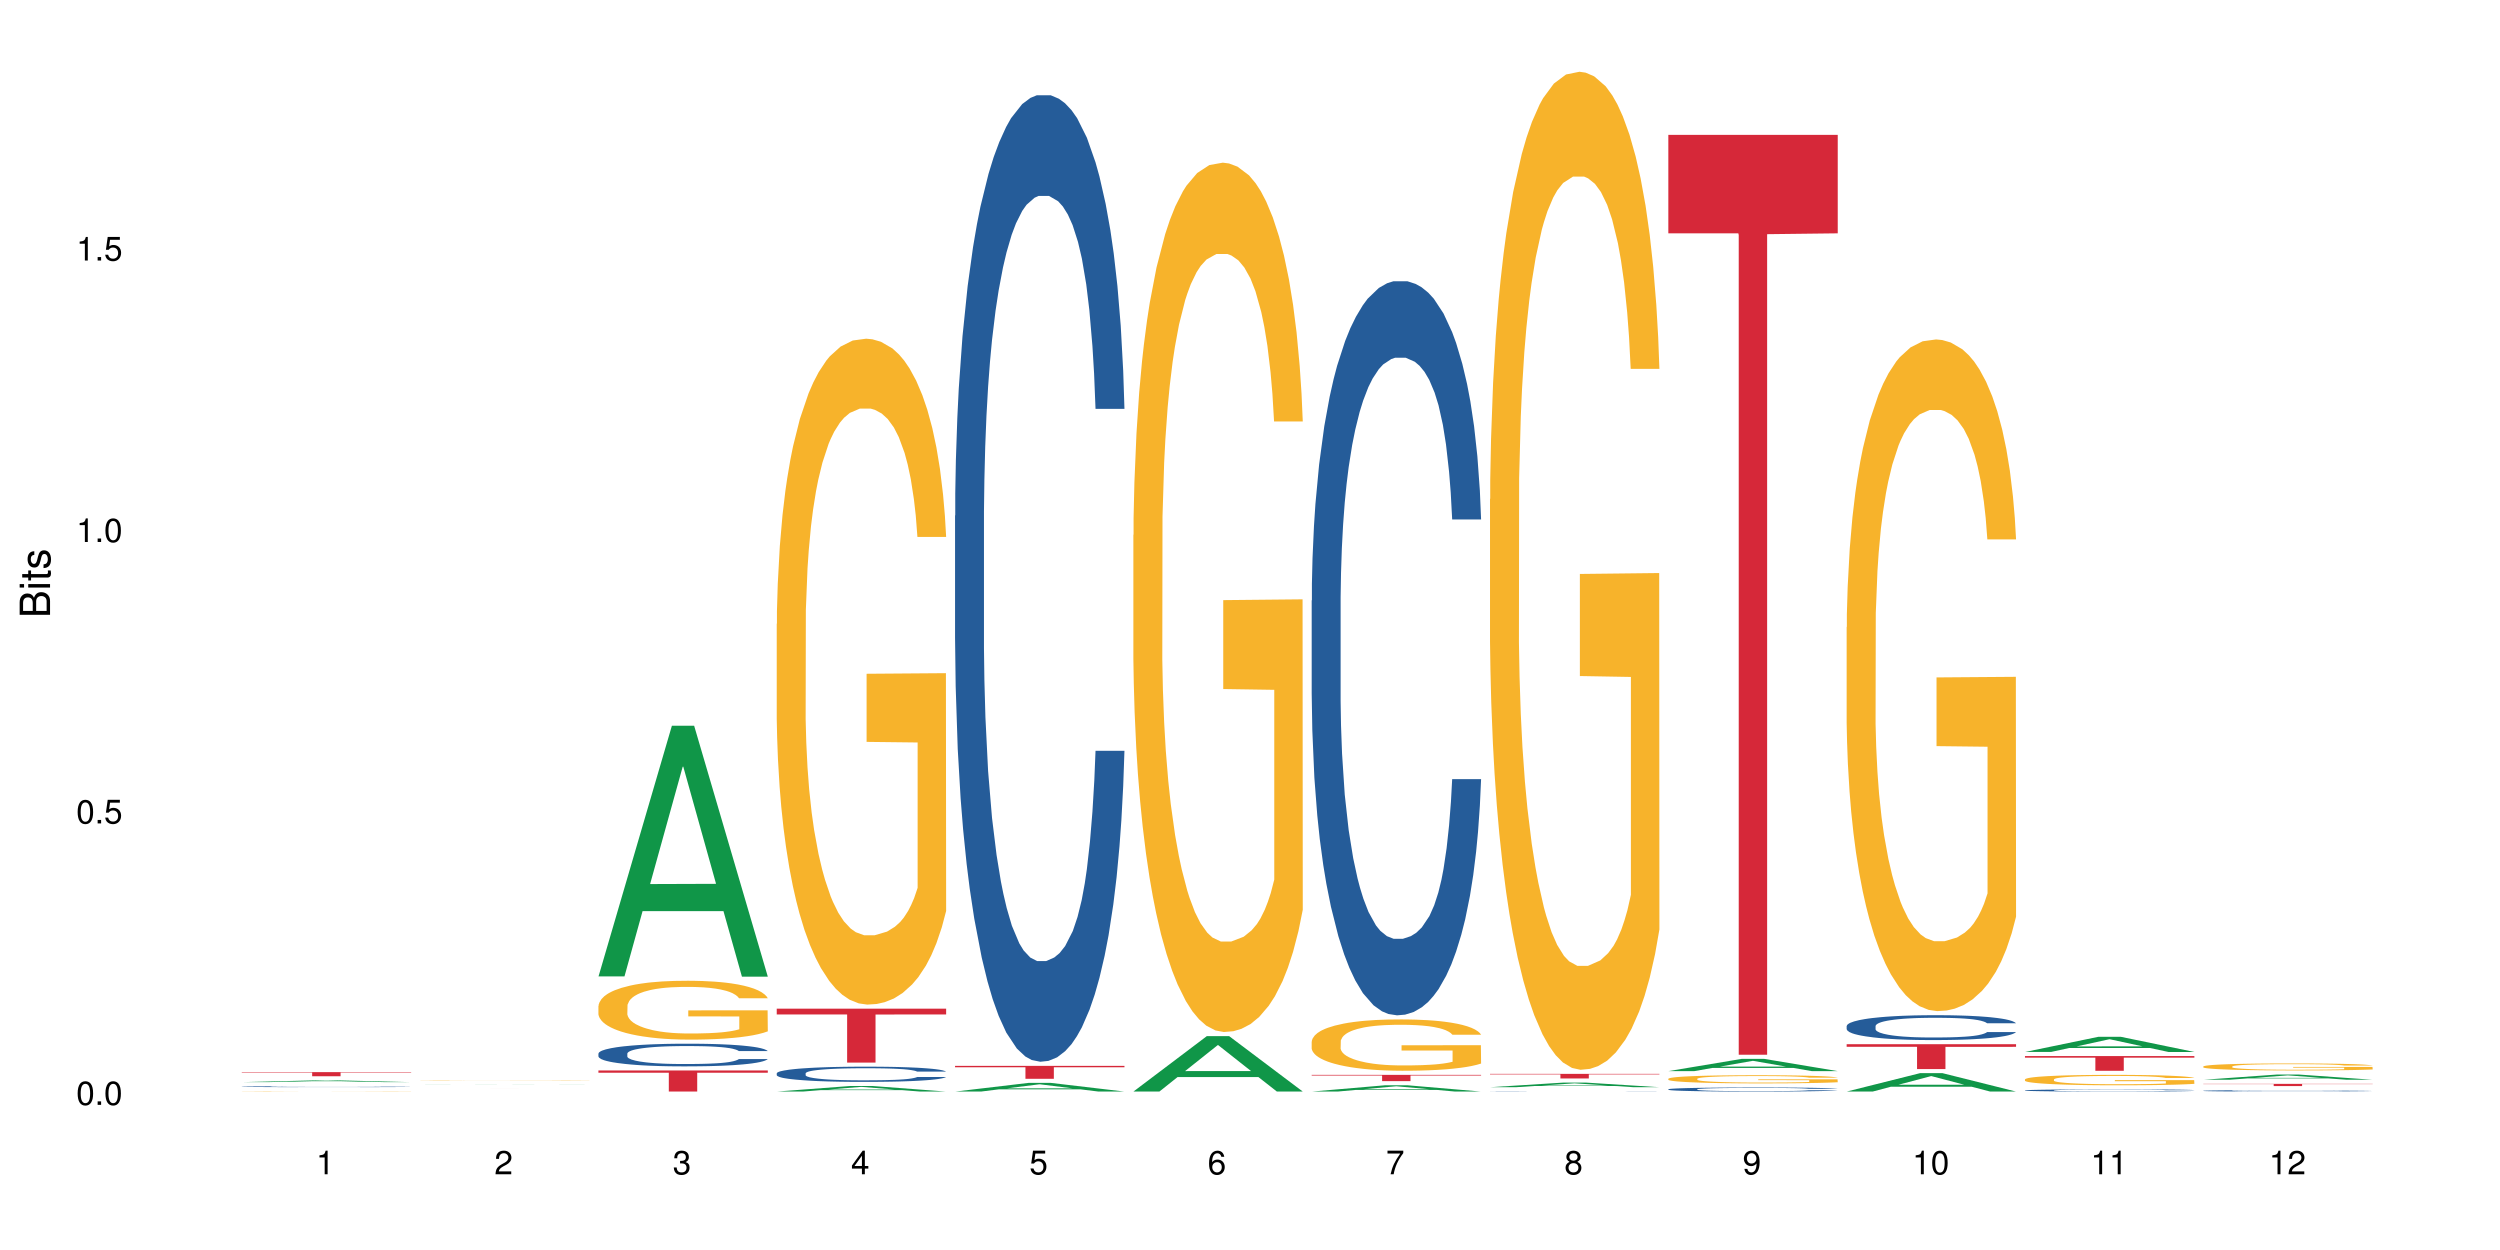 <?xml version="1.0" encoding="UTF-8"?>
<svg xmlns="http://www.w3.org/2000/svg" xmlns:xlink="http://www.w3.org/1999/xlink" width="720pt" height="360pt" viewBox="0 0 720 360" version="1.1">
<defs>
<g>
<symbol overflow="visible" id="glyph0-0">
<path style="stroke:none;" d=""/>
</symbol>
<symbol overflow="visible" id="glyph0-1">
<path style="stroke:none;" d="M 2.641 -6.797 C 2 -6.797 1.422 -6.531 1.078 -6.047 C 0.641 -5.453 0.406 -4.547 0.406 -3.297 C 0.406 -1 1.188 0.219 2.641 0.219 C 4.078 0.219 4.859 -1 4.859 -3.234 C 4.859 -4.562 4.656 -5.438 4.203 -6.047 C 3.844 -6.531 3.281 -6.797 2.641 -6.797 Z M 2.641 -6.047 C 3.547 -6.047 4 -5.125 4 -3.312 C 4 -1.375 3.562 -0.484 2.625 -0.484 C 1.734 -0.484 1.281 -1.422 1.281 -3.281 C 1.281 -5.141 1.734 -6.047 2.641 -6.047 Z M 2.641 -6.047 "/>
</symbol>
<symbol overflow="visible" id="glyph0-2">
<path style="stroke:none;" d="M 1.828 -1 L 0.828 -1 L 0.828 0 L 1.828 0 Z M 1.828 -1 "/>
</symbol>
<symbol overflow="visible" id="glyph0-3">
<path style="stroke:none;" d="M 4.562 -6.797 L 1.062 -6.797 L 0.547 -3.094 L 1.328 -3.094 C 1.719 -3.562 2.047 -3.734 2.578 -3.734 C 3.484 -3.734 4.062 -3.109 4.062 -2.094 C 4.062 -1.125 3.484 -0.531 2.578 -0.531 C 1.828 -0.531 1.375 -0.906 1.188 -1.672 L 0.328 -1.672 C 0.453 -1.109 0.547 -0.844 0.75 -0.594 C 1.125 -0.078 1.828 0.219 2.594 0.219 C 3.969 0.219 4.922 -0.781 4.922 -2.219 C 4.922 -3.562 4.031 -4.484 2.719 -4.484 C 2.25 -4.484 1.859 -4.359 1.469 -4.062 L 1.734 -5.969 L 4.562 -5.969 Z M 4.562 -6.797 "/>
</symbol>
<symbol overflow="visible" id="glyph0-4">
<path style="stroke:none;" d="M 2.484 -4.844 L 2.484 0 L 3.328 0 L 3.328 -6.797 L 2.766 -6.797 C 2.469 -5.75 2.281 -5.609 0.984 -5.453 L 0.984 -4.844 Z M 2.484 -4.844 "/>
</symbol>
<symbol overflow="visible" id="glyph0-5">
<path style="stroke:none;" d="M 4.859 -0.828 L 1.281 -0.828 C 1.359 -1.391 1.672 -1.75 2.5 -2.234 L 3.469 -2.75 C 4.406 -3.266 4.906 -3.969 4.906 -4.812 C 4.906 -5.375 4.672 -5.906 4.266 -6.266 C 3.859 -6.625 3.375 -6.797 2.719 -6.797 C 1.859 -6.797 1.219 -6.5 0.844 -5.922 C 0.609 -5.562 0.5 -5.125 0.484 -4.438 L 1.328 -4.438 C 1.359 -4.906 1.406 -5.188 1.531 -5.406 C 1.75 -5.812 2.188 -6.062 2.703 -6.062 C 3.469 -6.062 4.031 -5.516 4.031 -4.781 C 4.031 -4.25 3.719 -3.797 3.125 -3.438 L 2.234 -2.938 C 0.812 -2.141 0.406 -1.5 0.328 0 L 4.859 0 Z M 4.859 -0.828 "/>
</symbol>
<symbol overflow="visible" id="glyph0-6">
<path style="stroke:none;" d="M 2.125 -3.125 L 2.578 -3.125 C 3.516 -3.125 3.984 -2.703 3.984 -1.891 C 3.984 -1.031 3.469 -0.531 2.578 -0.531 C 1.656 -0.531 1.203 -0.984 1.156 -1.969 L 0.312 -1.969 C 0.344 -1.422 0.438 -1.078 0.609 -0.766 C 0.953 -0.109 1.625 0.219 2.547 0.219 C 3.953 0.219 4.859 -0.609 4.859 -1.906 C 4.859 -2.766 4.516 -3.25 3.703 -3.516 C 4.344 -3.766 4.656 -4.25 4.656 -4.938 C 4.656 -6.109 3.875 -6.797 2.578 -6.797 C 1.203 -6.797 0.484 -6.047 0.453 -4.609 L 1.297 -4.609 C 1.312 -5.016 1.344 -5.25 1.453 -5.453 C 1.641 -5.828 2.062 -6.062 2.594 -6.062 C 3.344 -6.062 3.797 -5.625 3.797 -4.906 C 3.797 -4.422 3.609 -4.141 3.25 -3.984 C 3.016 -3.891 2.719 -3.844 2.125 -3.844 Z M 2.125 -3.125 "/>
</symbol>
<symbol overflow="visible" id="glyph0-7">
<path style="stroke:none;" d="M 3.141 -1.625 L 3.141 0 L 3.984 0 L 3.984 -1.625 L 4.984 -1.625 L 4.984 -2.391 L 3.984 -2.391 L 3.984 -6.797 L 3.359 -6.797 L 0.266 -2.516 L 0.266 -1.625 Z M 3.141 -2.391 L 1 -2.391 L 3.141 -5.359 Z M 3.141 -2.391 "/>
</symbol>
<symbol overflow="visible" id="glyph0-8">
<path style="stroke:none;" d="M 4.781 -5.031 C 4.609 -6.141 3.891 -6.797 2.844 -6.797 C 2.094 -6.797 1.422 -6.438 1.031 -5.828 C 0.609 -5.172 0.406 -4.344 0.406 -3.094 C 0.406 -1.953 0.578 -1.234 0.984 -0.625 C 1.359 -0.078 1.953 0.219 2.703 0.219 C 3.984 0.219 4.922 -0.734 4.922 -2.078 C 4.922 -3.344 4.062 -4.234 2.844 -4.234 C 2.172 -4.234 1.641 -3.969 1.281 -3.469 C 1.281 -5.125 1.828 -6.047 2.797 -6.047 C 3.391 -6.047 3.797 -5.672 3.938 -5.031 Z M 2.734 -3.484 C 3.547 -3.484 4.062 -2.922 4.062 -2 C 4.062 -1.156 3.484 -0.531 2.703 -0.531 C 1.922 -0.531 1.328 -1.188 1.328 -2.047 C 1.328 -2.891 1.906 -3.484 2.734 -3.484 Z M 2.734 -3.484 "/>
</symbol>
<symbol overflow="visible" id="glyph0-9">
<path style="stroke:none;" d="M 4.984 -6.797 L 0.438 -6.797 L 0.438 -5.969 L 4.109 -5.969 C 2.5 -3.656 1.828 -2.234 1.328 0 L 2.219 0 C 2.594 -2.172 3.453 -4.047 4.984 -6.094 Z M 4.984 -6.797 "/>
</symbol>
<symbol overflow="visible" id="glyph0-10">
<path style="stroke:none;" d="M 3.75 -3.578 C 4.453 -4 4.688 -4.344 4.688 -4.984 C 4.688 -6.047 3.844 -6.797 2.641 -6.797 C 1.438 -6.797 0.594 -6.047 0.594 -4.984 C 0.594 -4.359 0.828 -4.016 1.516 -3.578 C 0.734 -3.203 0.359 -2.641 0.359 -1.891 C 0.359 -0.641 1.297 0.219 2.641 0.219 C 3.984 0.219 4.922 -0.641 4.922 -1.875 C 4.922 -2.641 4.531 -3.203 3.75 -3.578 Z M 2.641 -6.047 C 3.359 -6.047 3.812 -5.625 3.812 -4.969 C 3.812 -4.344 3.344 -3.922 2.641 -3.922 C 1.922 -3.922 1.453 -4.344 1.453 -4.984 C 1.453 -5.625 1.922 -6.047 2.641 -6.047 Z M 2.641 -3.203 C 3.484 -3.203 4.062 -2.672 4.062 -1.875 C 4.062 -1.062 3.484 -0.531 2.625 -0.531 C 1.797 -0.531 1.219 -1.078 1.219 -1.875 C 1.219 -2.672 1.797 -3.203 2.641 -3.203 Z M 2.641 -3.203 "/>
</symbol>
<symbol overflow="visible" id="glyph0-11">
<path style="stroke:none;" d="M 0.516 -1.547 C 0.672 -0.438 1.406 0.219 2.438 0.219 C 3.188 0.219 3.859 -0.141 4.266 -0.75 C 4.688 -1.406 4.891 -2.25 4.891 -3.484 C 4.891 -4.625 4.703 -5.359 4.312 -5.953 C 3.938 -6.5 3.344 -6.797 2.594 -6.797 C 1.297 -6.797 0.359 -5.844 0.359 -4.516 C 0.359 -3.25 1.234 -2.344 2.453 -2.344 C 3.094 -2.344 3.562 -2.578 4.016 -3.109 C 4 -1.453 3.469 -0.531 2.5 -0.531 C 1.906 -0.531 1.484 -0.906 1.359 -1.547 Z M 2.578 -6.062 C 3.375 -6.062 3.969 -5.406 3.969 -4.531 C 3.969 -3.688 3.375 -3.094 2.547 -3.094 C 1.734 -3.094 1.234 -3.672 1.234 -4.578 C 1.234 -5.438 1.797 -6.062 2.578 -6.062 Z M 2.578 -6.062 "/>
</symbol>
<symbol overflow="visible" id="glyph1-0">
<path style="stroke:none;" d=""/>
</symbol>
<symbol overflow="visible" id="glyph1-1">
<path style="stroke:none;" d="M 0 -0.953 L 0 -4.891 C 0 -5.719 -0.234 -6.344 -0.734 -6.797 C -1.188 -7.234 -1.812 -7.469 -2.5 -7.469 C -3.547 -7.469 -4.188 -7 -4.625 -5.875 C -4.984 -6.672 -5.641 -7.094 -6.531 -7.094 C -7.156 -7.094 -7.734 -6.859 -8.141 -6.391 C -8.562 -5.938 -8.75 -5.344 -8.75 -4.5 L -8.75 -0.953 Z M -4.984 -2.062 L -7.766 -2.062 L -7.766 -4.219 C -7.766 -4.844 -7.688 -5.203 -7.453 -5.5 C -7.219 -5.812 -6.859 -5.969 -6.375 -5.969 C -5.906 -5.969 -5.531 -5.812 -5.297 -5.5 C -5.062 -5.203 -4.984 -4.844 -4.984 -4.219 Z M -0.984 -2.062 L -4 -2.062 L -4 -4.781 C -4 -5.328 -3.859 -5.688 -3.578 -5.953 C -3.297 -6.219 -2.922 -6.359 -2.484 -6.359 C -2.062 -6.359 -1.688 -6.219 -1.406 -5.953 C -1.109 -5.688 -0.984 -5.328 -0.984 -4.781 Z M -0.984 -2.062 "/>
</symbol>
<symbol overflow="visible" id="glyph1-2">
<path style="stroke:none;" d="M -6.281 -1.797 L -6.281 -0.797 L 0 -0.797 L 0 -1.797 Z M -8.75 -1.797 L -8.75 -0.797 L -7.484 -0.797 L -7.484 -1.797 Z M -8.75 -1.797 "/>
</symbol>
<symbol overflow="visible" id="glyph1-3">
<path style="stroke:none;" d="M -6.281 -3.047 L -6.281 -2.016 L -8.016 -2.016 L -8.016 -1.016 L -6.281 -1.016 L -6.281 -0.172 L -5.469 -0.172 L -5.469 -1.016 L -0.719 -1.016 C -0.078 -1.016 0.281 -1.453 0.281 -2.234 C 0.281 -2.469 0.25 -2.719 0.188 -3.047 L -0.641 -3.047 C -0.609 -2.922 -0.594 -2.766 -0.594 -2.562 C -0.594 -2.141 -0.719 -2.016 -1.156 -2.016 L -5.469 -2.016 L -5.469 -3.047 Z M -6.281 -3.047 "/>
</symbol>
<symbol overflow="visible" id="glyph1-4">
<path style="stroke:none;" d="M -4.531 -5.25 C -5.766 -5.25 -6.469 -4.422 -6.469 -2.969 C -6.469 -1.516 -5.719 -0.562 -4.547 -0.562 C -3.562 -0.562 -3.094 -1.062 -2.734 -2.562 L -2.516 -3.484 C -2.344 -4.188 -2.094 -4.469 -1.625 -4.469 C -1.047 -4.469 -0.641 -3.875 -0.641 -3 C -0.641 -2.453 -0.797 -2 -1.062 -1.75 C -1.25 -1.594 -1.422 -1.531 -1.875 -1.469 L -1.875 -0.406 C -0.422 -0.453 0.281 -1.266 0.281 -2.922 C 0.281 -4.5 -0.5 -5.516 -1.719 -5.516 C -2.656 -5.516 -3.172 -4.984 -3.469 -3.734 L -3.703 -2.766 C -3.891 -1.953 -4.156 -1.609 -4.594 -1.609 C -5.172 -1.609 -5.547 -2.125 -5.547 -2.938 C -5.547 -3.75 -5.203 -4.172 -4.531 -4.203 Z M -4.531 -5.25 "/>
</symbol>
</g>
</defs>
<g id="surface79330">
<rect x="0" y="0" width="720" height="360" style="fill:rgb(100%,100%,100%);fill-opacity:1;stroke:none;"/>
<path style=" stroke:none;fill-rule:nonzero;fill:rgb(6.275%,58.824%,28.235%);fill-opacity:1;" d="M 69.629 311.66 L 69.68 311.66 L 90.793 311.141 L 97.203 311.141 L 118.418 311.66 L 110.965 311.66 L 105.648 311.523 L 82.348 311.523 L 77.137 311.66 L 69.629 311.66 L 84.59 311.469 L 103.512 311.469 L 94.074 311.223 L 93.973 311.223 L 93.867 311.227 L 84.535 311.469 L 84.59 311.469 Z M 69.629 311.66 "/>
<path style=" stroke:none;fill-rule:nonzero;fill:rgb(14.51%,36.078%,60%);fill-opacity:1;" d="M 69.629 312.953 L 69.688 312.953 L 69.688 312.949 L 69.867 312.938 L 70.285 312.926 L 70.699 312.918 L 71.77 312.906 L 73.258 312.891 L 74.805 312.883 L 75.938 312.875 L 76.949 312.871 L 79.27 312.863 L 80.754 312.855 L 82.363 312.852 L 84.324 312.848 L 85.754 312.848 L 88.965 312.844 L 91.348 312.84 L 99.559 312.84 L 101.281 312.844 L 103.188 312.844 L 104.793 312.848 L 107.59 312.852 L 110.09 312.859 L 111.219 312.863 L 113.004 312.871 L 114.371 312.875 L 115.324 312.883 L 116.395 312.891 L 117.348 312.902 L 118.062 312.914 L 118.418 312.926 L 110.09 312.926 L 109.672 312.914 L 109.195 312.906 L 108.305 312.898 L 107.41 312.891 L 106.16 312.883 L 105.031 312.879 L 103.484 312.875 L 102.117 312.871 L 100.688 312.871 L 99.32 312.867 L 92.535 312.867 L 90.215 312.871 L 88.965 312.871 L 87.18 312.875 L 85.934 312.879 L 84.445 312.883 L 83.434 312.887 L 82.184 312.895 L 81.289 312.898 L 80.281 312.906 L 79.684 312.914 L 79.148 312.918 L 78.672 312.926 L 78.316 312.934 L 78.078 312.945 L 77.961 312.953 L 77.961 312.988 L 78.078 313 L 78.375 313.008 L 79.148 313.023 L 80.281 313.035 L 81.59 313.047 L 82.84 313.055 L 83.551 313.055 L 84.504 313.059 L 85.992 313.066 L 88.133 313.07 L 89.383 313.07 L 91.285 313.074 L 99.734 313.074 L 101.344 313.07 L 103.543 313.066 L 104.91 313.062 L 106.102 313.059 L 106.996 313.055 L 107.59 313.051 L 108.48 313.043 L 109.195 313.035 L 109.73 313.027 L 110.09 313.02 L 118.418 313.02 L 118.062 313.027 L 117.523 313.035 L 116.988 313.043 L 116.156 313.051 L 115.203 313.059 L 113.836 313.066 L 112.707 313.074 L 111.219 313.078 L 109.852 313.082 L 108.363 313.09 L 106.16 313.094 L 104.734 313.094 L 103.188 313.098 L 101.344 313.098 L 99.02 313.102 L 89.859 313.102 L 87.418 313.098 L 84.387 313.094 L 82.184 313.09 L 80.457 313.086 L 78.969 313.082 L 77.305 313.074 L 75.164 313.062 L 73.855 313.055 L 72.961 313.047 L 71.949 313.039 L 71.234 313.031 L 70.402 313.016 L 69.809 313 L 69.629 312.988 Z M 69.629 312.953 "/>
<path style=" stroke:none;fill-rule:nonzero;fill:rgb(96.863%,70.196%,16.863%);fill-opacity:1;" d="M 69.629 314.32 L 69.688 314.32 L 69.688 314.316 L 69.926 314.312 L 70.523 314.309 L 71.297 314.305 L 72.129 314.301 L 72.664 314.301 L 73.555 314.297 L 74.328 314.297 L 76.293 314.293 L 78.793 314.289 L 80.16 314.289 L 81.707 314.285 L 84.922 314.285 L 88.016 314.281 L 102.949 314.281 L 104.852 314.285 L 107.887 314.285 L 109.789 314.289 L 111.574 314.289 L 113.004 314.293 L 114.43 314.293 L 115.621 314.297 L 116.633 314.301 L 117.523 314.301 L 118.062 314.305 L 118.418 314.309 L 110.148 314.309 L 109.672 314.305 L 109.137 314.305 L 108.242 314.301 L 107.352 314.297 L 106.457 314.297 L 104.793 314.293 L 97.891 314.293 L 96.699 314.289 L 93.547 314.289 L 90.691 314.293 L 86.168 314.293 L 85.16 314.297 L 82.777 314.297 L 81.59 314.301 L 80.934 314.301 L 80.102 314.305 L 79.508 314.309 L 78.852 314.309 L 78.496 314.312 L 78.02 314.316 L 77.961 314.332 L 78.137 314.336 L 78.496 314.34 L 78.969 314.344 L 79.684 314.344 L 80.398 314.348 L 81.648 314.352 L 82.719 314.352 L 83.551 314.355 L 85.812 314.355 L 87.359 314.359 L 92.418 314.359 L 94.797 314.363 L 97.832 314.363 L 101.402 314.359 L 107.469 314.359 L 108.363 314.355 L 110.207 314.355 L 110.207 314.336 L 95.512 314.336 L 95.512 314.328 L 118.359 314.328 L 118.418 314.359 L 117.168 314.359 L 115.621 314.363 L 114.133 314.363 L 112.586 314.367 L 105.863 314.367 L 103.363 314.371 L 88.551 314.371 L 86.645 314.367 L 82.363 314.367 L 80.816 314.363 L 79.207 314.363 L 77.602 314.359 L 76.176 314.359 L 75.223 314.355 L 74.27 314.355 L 73.258 314.352 L 72.309 314.348 L 71.594 314.348 L 70.938 314.344 L 70.461 314.34 L 69.988 314.34 L 69.75 314.336 L 69.629 314.332 Z M 69.629 314.32 "/>
<path style=" stroke:none;fill-rule:nonzero;fill:rgb(83.922%,15.686%,22.353%);fill-opacity:1;" d="M 69.629 308.773 L 118.418 308.773 L 118.418 308.902 L 98.086 308.902 L 98.086 309.961 L 89.902 309.961 L 89.902 308.902 L 69.629 308.902 Z M 69.629 308.773 "/>
<path style=" stroke:none;fill-rule:nonzero;fill:rgb(6.275%,58.824%,28.235%);fill-opacity:1;" d="M 120.984 312.434 L 121.039 312.434 L 142.148 312.406 L 148.559 312.406 L 169.773 312.434 L 162.32 312.434 L 157.004 312.426 L 133.703 312.426 L 128.492 312.434 L 120.984 312.434 L 135.945 312.422 L 154.867 312.422 L 145.434 312.41 L 145.223 312.41 L 135.895 312.422 L 135.945 312.422 Z M 120.984 312.434 "/>
<path style=" stroke:none;fill-rule:nonzero;fill:rgb(96.863%,70.196%,16.863%);fill-opacity:1;" d="M 120.984 311.172 L 121.047 311.172 L 121.047 311.168 L 121.281 311.164 L 121.879 311.16 L 122.652 311.152 L 123.484 311.148 L 124.02 311.148 L 124.914 311.145 L 125.688 311.145 L 127.648 311.141 L 130.148 311.137 L 131.516 311.133 L 133.062 311.133 L 135.266 311.129 L 157.695 311.129 L 159.242 311.133 L 161.148 311.133 L 162.934 311.137 L 164.359 311.137 L 165.789 311.141 L 166.977 311.145 L 167.988 311.148 L 168.883 311.152 L 169.418 311.152 L 169.773 311.156 L 161.504 311.156 L 161.027 311.152 L 160.492 311.152 L 159.602 311.148 L 158.707 311.145 L 157.816 311.145 L 156.148 311.141 L 152.938 311.141 L 151.211 311.137 L 142.047 311.137 L 140.383 311.141 L 136.516 311.141 L 135.918 311.145 L 134.133 311.145 L 132.945 311.148 L 132.289 311.148 L 131.457 311.152 L 130.863 311.156 L 130.207 311.16 L 129.852 311.16 L 129.375 311.168 L 129.316 311.184 L 129.492 311.188 L 129.852 311.191 L 130.328 311.195 L 131.039 311.199 L 131.754 311.203 L 133.004 311.203 L 134.074 311.207 L 134.906 311.207 L 136.516 311.211 L 137.168 311.211 L 138.715 311.215 L 143.773 311.215 L 146.152 311.219 L 149.188 311.219 L 152.758 311.215 L 158.828 311.215 L 159.719 311.211 L 161.562 311.211 L 161.562 311.188 L 146.867 311.188 L 146.867 311.176 L 169.715 311.176 L 169.773 311.215 L 168.523 311.215 L 166.977 311.219 L 165.492 311.219 L 163.941 311.223 L 159.957 311.223 L 157.219 311.227 L 138.004 311.227 L 136.098 311.223 L 133.719 311.223 L 132.172 311.219 L 130.566 311.219 L 128.957 311.215 L 127.531 311.215 L 126.578 311.211 L 125.625 311.211 L 124.613 311.207 L 123.664 311.203 L 122.949 311.199 L 122.293 311.199 L 121.82 311.195 L 121.344 311.191 L 121.105 311.188 L 120.984 311.184 Z M 120.984 311.172 "/>
<path style=" stroke:none;fill-rule:nonzero;fill:rgb(83.922%,15.686%,22.353%);fill-opacity:1;" d="M 120.984 313.613 L 169.773 313.613 L 149.441 313.613 L 149.441 313.617 L 141.262 313.617 L 141.262 313.613 Z M 120.984 313.613 "/>
<path style=" stroke:none;fill-rule:nonzero;fill:rgb(6.275%,58.824%,28.235%);fill-opacity:1;" d="M 172.344 281.207 L 172.395 281.141 L 193.504 209.016 L 199.914 209.016 L 221.129 281.277 L 213.676 281.277 L 208.359 262.414 L 185.059 262.414 L 179.848 281.207 L 172.344 281.207 L 187.301 254.609 L 206.223 254.543 L 196.789 220.82 L 196.684 220.754 L 196.578 220.957 L 187.25 254.543 L 187.301 254.609 Z M 172.344 281.207 "/>
<path style=" stroke:none;fill-rule:nonzero;fill:rgb(14.51%,36.078%,60%);fill-opacity:1;" d="M 172.344 303.43 L 172.402 303.426 L 172.402 303.281 L 172.578 303.055 L 172.996 302.77 L 173.414 302.57 L 174.484 302.219 L 175.973 301.879 L 177.52 301.617 L 178.648 301.461 L 179.66 301.34 L 181.98 301.121 L 183.469 301.008 L 185.074 300.906 L 187.039 300.805 L 188.465 300.746 L 191.68 300.648 L 194.059 300.609 L 195.902 300.59 L 199.891 300.59 L 202.27 300.613 L 203.996 300.645 L 205.898 300.691 L 207.504 300.746 L 210.301 300.875 L 212.801 301.043 L 213.93 301.141 L 215.715 301.324 L 217.086 301.504 L 218.035 301.656 L 219.109 301.879 L 220.059 302.148 L 220.773 302.453 L 221.129 302.707 L 212.801 302.707 L 212.383 302.469 L 211.906 302.285 L 211.016 302.039 L 210.125 301.867 L 208.875 301.695 L 207.742 301.582 L 206.195 301.469 L 204.828 301.395 L 203.398 301.34 L 202.031 301.305 L 199.414 301.27 L 196.379 301.27 L 195.25 301.281 L 192.93 301.328 L 191.68 301.371 L 189.895 301.453 L 188.645 301.531 L 187.156 301.652 L 186.145 301.754 L 184.895 301.91 L 184.004 302.047 L 182.992 302.242 L 182.398 302.391 L 181.863 302.559 L 181.387 302.754 L 181.027 302.965 L 180.789 303.184 L 180.672 303.398 L 180.672 304.324 L 180.789 304.539 L 181.09 304.789 L 181.863 305.152 L 182.992 305.469 L 184.301 305.723 L 185.551 305.898 L 186.266 305.984 L 187.215 306.078 L 188.703 306.199 L 190.848 306.316 L 192.094 306.367 L 194 306.414 L 195.961 306.438 L 198.582 306.438 L 200.902 306.414 L 202.449 306.383 L 204.055 306.336 L 206.258 306.234 L 207.625 306.141 L 208.812 306.023 L 209.707 305.91 L 210.301 305.816 L 211.195 305.633 L 211.906 305.43 L 212.445 305.219 L 212.801 305.016 L 221.129 305.016 L 220.773 305.254 L 220.238 305.488 L 219.703 305.66 L 218.871 305.871 L 217.918 306.055 L 216.551 306.266 L 215.418 306.402 L 213.93 306.551 L 212.562 306.664 L 211.074 306.766 L 208.875 306.883 L 207.445 306.945 L 205.898 306.996 L 204.055 307.047 L 201.734 307.086 L 199.234 307.109 L 196.914 307.117 L 194.414 307.105 L 192.57 307.082 L 190.133 307.027 L 187.098 306.922 L 184.895 306.809 L 183.172 306.695 L 181.684 306.574 L 180.016 306.414 L 177.875 306.152 L 176.566 305.949 L 175.672 305.781 L 174.664 305.547 L 173.949 305.34 L 173.117 305.004 L 172.52 304.582 L 172.344 304.254 Z M 172.344 303.43 "/>
<path style=" stroke:none;fill-rule:nonzero;fill:rgb(96.863%,70.196%,16.863%);fill-opacity:1;" d="M 172.344 289.719 L 172.402 289.703 L 172.402 289.395 L 172.641 288.695 L 173.234 287.734 L 174.008 286.945 L 174.84 286.328 L 175.375 286 L 176.27 285.539 L 177.043 285.195 L 179.004 284.5 L 181.504 283.852 L 182.875 283.57 L 184.422 283.309 L 186.621 283.012 L 187.633 282.906 L 190.727 282.656 L 194.238 282.504 L 198.105 282.457 L 199.891 282.473 L 202.328 282.535 L 205.66 282.703 L 207.566 282.859 L 209.051 283.012 L 210.598 283.215 L 212.504 283.523 L 214.289 283.895 L 215.715 284.27 L 217.145 284.73 L 218.336 285.227 L 219.344 285.77 L 220.238 286.422 L 220.773 286.961 L 221.129 287.504 L 212.859 287.504 L 212.383 286.961 L 211.848 286.543 L 210.957 286.031 L 210.062 285.66 L 209.172 285.367 L 207.504 284.965 L 206.078 284.719 L 204.293 284.5 L 202.566 284.359 L 200.605 284.27 L 199.414 284.238 L 196.262 284.238 L 193.402 284.344 L 191.738 284.469 L 190.547 284.594 L 188.883 284.824 L 187.871 285.012 L 187.277 285.137 L 185.492 285.613 L 184.301 286.047 L 183.648 286.344 L 182.812 286.809 L 182.219 287.227 L 181.562 287.844 L 181.207 288.309 L 180.73 289.363 L 180.672 292.148 L 180.852 292.738 L 181.207 293.371 L 181.684 293.93 L 182.398 294.52 L 183.109 294.965 L 184.359 295.57 L 185.43 295.973 L 186.266 296.234 L 187.871 296.656 L 188.527 296.793 L 190.074 297.074 L 191.68 297.289 L 193.641 297.477 L 195.129 297.566 L 197.508 297.645 L 200.543 297.645 L 204.113 297.551 L 206.375 297.43 L 207.922 297.305 L 208.934 297.195 L 210.184 297.027 L 211.074 296.871 L 211.906 296.699 L 212.918 296.438 L 212.918 292.738 L 198.223 292.723 L 198.223 290.988 L 221.07 290.973 L 221.129 297.027 L 219.883 297.445 L 218.336 297.848 L 216.848 298.156 L 215.301 298.418 L 213.098 298.715 L 211.312 298.898 L 208.578 299.117 L 206.078 299.254 L 203.461 299.348 L 201.141 299.395 L 198.402 299.41 L 195.961 299.379 L 193.344 299.285 L 191.262 299.164 L 189.359 299.008 L 187.453 298.805 L 185.074 298.48 L 183.527 298.219 L 181.922 297.895 L 180.316 297.508 L 178.887 297.09 L 177.934 296.762 L 176.984 296.391 L 175.973 295.926 L 175.02 295.398 L 174.305 294.922 L 173.652 294.379 L 173.176 293.867 L 172.699 293.172 L 172.461 292.613 L 172.344 292.133 Z M 172.344 289.719 "/>
<path style=" stroke:none;fill-rule:nonzero;fill:rgb(83.922%,15.686%,22.353%);fill-opacity:1;" d="M 172.344 308.297 L 221.129 308.297 L 221.129 308.945 L 200.797 308.953 L 200.797 314.371 L 192.617 314.371 L 192.617 308.957 L 192.496 308.945 L 172.344 308.945 Z M 172.344 308.297 "/>
<path style=" stroke:none;fill-rule:nonzero;fill:rgb(6.275%,58.824%,28.235%);fill-opacity:1;" d="M 223.699 314.371 L 223.75 314.367 L 244.859 312.766 L 251.273 312.766 L 272.488 314.371 L 265.031 314.371 L 259.715 313.953 L 236.418 313.953 L 231.203 314.371 L 223.699 314.371 L 238.656 313.777 L 257.578 313.777 L 248.145 313.027 L 248.039 313.027 L 247.938 313.031 L 238.605 313.777 L 238.656 313.777 Z M 223.699 314.371 "/>
<path style=" stroke:none;fill-rule:nonzero;fill:rgb(14.51%,36.078%,60%);fill-opacity:1;" d="M 223.699 309.109 L 223.758 309.105 L 223.758 309.008 L 223.938 308.855 L 224.352 308.664 L 224.77 308.531 L 225.84 308.297 L 227.328 308.066 L 228.875 307.891 L 230.004 307.785 L 231.016 307.707 L 233.336 307.559 L 234.824 307.48 L 236.43 307.414 L 238.395 307.344 L 239.82 307.305 L 243.035 307.242 L 245.414 307.215 L 247.258 307.199 L 251.246 307.199 L 253.625 307.219 L 255.352 307.238 L 257.254 307.27 L 258.863 307.305 L 261.656 307.395 L 264.156 307.504 L 265.289 307.57 L 267.074 307.695 L 268.441 307.816 L 269.395 307.918 L 270.465 308.066 L 271.414 308.246 L 272.129 308.453 L 272.488 308.625 L 264.156 308.625 L 263.742 308.465 L 263.266 308.34 L 262.371 308.176 L 261.48 308.059 L 260.23 307.941 L 259.102 307.867 L 257.551 307.789 L 256.184 307.742 L 254.758 307.707 L 253.387 307.684 L 250.77 307.656 L 247.734 307.656 L 246.605 307.668 L 244.285 307.699 L 243.035 307.727 L 241.25 307.781 L 240 307.836 L 238.512 307.914 L 237.5 307.984 L 236.254 308.086 L 235.359 308.18 L 234.348 308.312 L 233.754 308.41 L 233.219 308.523 L 232.742 308.656 L 232.387 308.797 L 232.148 308.945 L 232.027 309.09 L 232.027 309.711 L 232.148 309.855 L 232.445 310.023 L 233.219 310.27 L 234.348 310.48 L 235.656 310.648 L 236.906 310.77 L 237.621 310.824 L 238.574 310.891 L 240.059 310.969 L 242.203 311.051 L 243.453 311.082 L 245.355 311.113 L 247.32 311.129 L 249.938 311.129 L 252.258 311.113 L 253.805 311.094 L 255.41 311.062 L 257.613 310.996 L 258.98 310.93 L 260.172 310.855 L 261.062 310.777 L 261.656 310.715 L 262.551 310.59 L 263.266 310.453 L 263.801 310.312 L 264.156 310.176 L 272.488 310.176 L 272.129 310.336 L 271.594 310.492 L 271.059 310.609 L 270.227 310.75 L 269.273 310.875 L 267.906 311.016 L 266.773 311.105 L 265.289 311.207 L 263.918 311.281 L 262.43 311.352 L 260.23 311.43 L 258.801 311.473 L 257.254 311.508 L 255.41 311.539 L 253.09 311.566 L 250.59 311.582 L 248.27 311.586 L 245.773 311.578 L 243.926 311.562 L 241.488 311.527 L 238.453 311.457 L 236.254 311.379 L 234.527 311.305 L 233.039 311.223 L 231.375 311.113 L 229.23 310.938 L 227.922 310.801 L 227.031 310.688 L 226.02 310.531 L 225.305 310.395 L 224.473 310.168 L 223.875 309.883 L 223.699 309.664 Z M 223.699 309.109 "/>
<path style=" stroke:none;fill-rule:nonzero;fill:rgb(96.863%,70.196%,16.863%);fill-opacity:1;" d="M 223.699 179.684 L 223.758 179.508 L 223.758 176.008 L 223.996 168.125 L 224.59 157.266 L 225.363 148.332 L 226.195 141.328 L 226.734 137.648 L 227.625 132.395 L 228.398 128.543 L 230.363 120.66 L 232.859 113.305 L 234.23 110.152 L 235.777 107.176 L 237.977 103.848 L 238.988 102.621 L 242.082 99.82 L 245.594 98.066 L 249.461 97.543 L 251.246 97.719 L 253.684 98.418 L 257.016 100.344 L 258.922 102.098 L 260.41 103.848 L 261.957 106.125 L 263.859 109.629 L 265.645 113.832 L 267.074 118.035 L 268.5 123.289 L 269.691 128.895 L 270.703 135.023 L 271.594 142.379 L 272.129 148.508 L 272.488 154.641 L 264.215 154.641 L 263.742 148.508 L 263.203 143.781 L 262.312 138 L 261.422 133.797 L 260.527 130.469 L 258.863 125.914 L 257.434 123.113 L 255.648 120.66 L 253.922 119.086 L 251.961 118.035 L 250.77 117.684 L 247.617 117.684 L 244.762 118.91 L 243.094 120.312 L 241.906 121.711 L 240.238 124.34 L 239.227 126.441 L 238.633 127.844 L 236.848 133.273 L 235.656 138.176 L 235.004 141.504 L 234.168 146.758 L 233.574 151.484 L 232.922 158.492 L 232.562 163.746 L 232.086 175.656 L 232.027 207.18 L 232.207 213.836 L 232.562 221.02 L 233.039 227.324 L 233.754 233.977 L 234.469 239.059 L 235.719 245.887 L 236.789 250.441 L 237.621 253.418 L 239.227 258.148 L 239.883 259.723 L 241.43 262.875 L 243.035 265.328 L 245 267.43 L 246.484 268.48 L 248.867 269.355 L 251.898 269.355 L 255.469 268.305 L 257.73 266.906 L 259.277 265.504 L 260.289 264.277 L 261.539 262.352 L 262.43 260.602 L 263.266 258.672 L 264.277 255.695 L 264.277 213.836 L 249.578 213.66 L 249.578 194.047 L 272.426 193.871 L 272.488 262.352 L 271.238 267.078 L 269.691 271.633 L 268.203 275.137 L 266.656 278.113 L 264.453 281.441 L 262.668 283.543 L 259.934 285.996 L 257.434 287.57 L 254.816 288.621 L 252.496 289.148 L 249.758 289.324 L 247.32 288.973 L 244.699 287.922 L 242.617 286.52 L 240.715 284.77 L 238.812 282.492 L 236.43 278.812 L 234.883 275.836 L 233.277 272.16 L 231.672 267.781 L 230.242 263.051 L 229.293 259.375 L 228.34 255.172 L 227.328 249.918 L 226.375 243.961 L 225.66 238.531 L 225.008 232.402 L 224.531 226.621 L 224.055 218.742 L 223.816 212.438 L 223.699 207.008 Z M 223.699 179.684 "/>
<path style=" stroke:none;fill-rule:nonzero;fill:rgb(83.922%,15.686%,22.353%);fill-opacity:1;" d="M 223.699 290.504 L 272.488 290.504 L 272.488 292.164 L 252.152 292.18 L 252.152 306.02 L 243.973 306.02 L 243.973 292.191 L 243.855 292.164 L 223.699 292.164 Z M 223.699 290.504 "/>
<path style=" stroke:none;fill-rule:nonzero;fill:rgb(6.275%,58.824%,28.235%);fill-opacity:1;" d="M 275.055 314.367 L 275.105 314.367 L 296.219 311.871 L 302.629 311.871 L 323.844 314.371 L 316.391 314.371 L 311.074 313.719 L 287.773 313.719 L 282.559 314.367 L 275.055 314.367 L 290.016 313.449 L 308.934 313.445 L 299.5 312.281 L 299.398 312.277 L 299.293 312.285 L 289.961 313.445 L 290.016 313.449 Z M 275.055 314.367 "/>
<path style=" stroke:none;fill-rule:nonzero;fill:rgb(14.51%,36.078%,60%);fill-opacity:1;" d="M 275.055 148.543 L 275.113 148.289 L 275.113 142.184 L 275.293 132.516 L 275.711 120.301 L 276.125 111.902 L 277.195 96.891 L 278.684 82.391 L 280.23 71.191 L 281.359 64.578 L 282.371 59.488 L 284.691 50.074 L 286.18 45.242 L 287.789 40.914 L 289.75 36.59 L 291.18 34.043 L 294.391 29.973 L 296.77 28.191 L 298.617 27.43 L 302.602 27.43 L 304.98 28.445 L 306.707 29.719 L 308.613 31.754 L 310.219 34.043 L 313.016 39.645 L 315.512 46.766 L 316.645 50.84 L 318.43 58.727 L 319.797 66.359 L 320.75 72.973 L 321.82 82.391 L 322.773 93.84 L 323.484 106.816 L 323.844 117.758 L 315.512 117.758 L 315.098 107.578 L 314.621 99.691 L 313.727 89.258 L 312.836 81.879 L 311.586 74.5 L 310.457 69.668 L 308.91 64.832 L 307.539 61.777 L 306.113 59.488 L 304.742 57.961 L 302.125 56.438 L 299.09 56.438 L 297.961 56.945 L 295.641 58.98 L 294.391 60.762 L 292.605 64.324 L 291.355 67.633 L 289.871 72.719 L 288.859 77.047 L 287.609 83.66 L 286.715 89.512 L 285.703 97.91 L 285.109 104.27 L 284.574 111.395 L 284.098 119.793 L 283.742 128.695 L 283.504 138.113 L 283.383 147.27 L 283.383 186.711 L 283.504 195.871 L 283.801 206.555 L 284.574 222.078 L 285.703 235.562 L 287.012 246.25 L 288.262 253.883 L 288.977 257.445 L 289.93 261.516 L 291.418 266.605 L 293.559 271.691 L 294.809 273.73 L 296.711 275.766 L 298.676 276.781 L 301.293 276.781 L 303.613 275.766 L 305.16 274.492 L 306.766 272.457 L 308.969 268.133 L 310.336 264.059 L 311.527 259.227 L 312.418 254.391 L 313.016 250.32 L 313.906 242.434 L 314.621 233.781 L 315.156 224.875 L 315.512 216.227 L 323.844 216.227 L 323.484 226.402 L 322.949 236.324 L 322.414 243.703 L 321.582 252.609 L 320.629 260.496 L 319.262 269.402 L 318.133 275.254 L 316.645 281.617 L 315.273 286.449 L 313.789 290.777 L 311.586 295.863 L 310.16 298.41 L 308.613 300.699 L 306.766 302.734 L 304.445 304.516 L 301.949 305.535 L 299.629 305.789 L 297.129 305.281 L 295.285 304.262 L 292.844 301.973 L 289.809 297.391 L 287.609 292.559 L 285.883 287.723 L 284.395 282.633 L 282.73 275.766 L 280.586 264.57 L 279.277 255.918 L 278.387 248.793 L 277.375 238.871 L 276.66 229.965 L 275.828 215.715 L 275.234 197.652 L 275.055 183.656 Z M 275.055 148.543 "/>
<path style=" stroke:none;fill-rule:nonzero;fill:rgb(83.922%,15.686%,22.353%);fill-opacity:1;" d="M 275.055 306.969 L 323.844 306.969 L 323.844 307.367 L 303.508 307.371 L 303.508 310.691 L 295.328 310.691 L 295.328 307.375 L 295.211 307.367 L 275.055 307.367 Z M 275.055 306.969 "/>
<path style=" stroke:none;fill-rule:nonzero;fill:rgb(6.275%,58.824%,28.235%);fill-opacity:1;" d="M 326.41 314.355 L 326.465 314.34 L 347.574 298.398 L 353.984 298.398 L 375.199 314.371 L 367.746 314.371 L 362.43 310.203 L 339.129 310.203 L 333.918 314.355 L 326.41 314.355 L 341.371 308.477 L 360.293 308.461 L 350.855 301.008 L 350.754 300.992 L 350.648 301.039 L 341.32 308.461 L 341.371 308.477 Z M 326.41 314.355 "/>
<path style=" stroke:none;fill-rule:nonzero;fill:rgb(96.863%,70.196%,16.863%);fill-opacity:1;" d="M 326.41 154.086 L 326.469 153.855 L 326.469 149.285 L 326.707 138.996 L 327.305 124.816 L 328.078 113.156 L 328.91 104.012 L 329.445 99.211 L 330.336 92.352 L 331.109 87.32 L 333.074 77.031 L 335.574 67.426 L 336.941 63.312 L 338.488 59.426 L 340.691 55.082 L 341.703 53.48 L 344.797 49.82 L 348.305 47.535 L 352.172 46.848 L 353.957 47.078 L 356.398 47.992 L 359.73 50.508 L 361.633 52.793 L 363.121 55.082 L 364.668 58.051 L 366.57 62.625 L 368.355 68.113 L 369.785 73.602 L 371.215 80.461 L 372.402 87.777 L 373.414 95.781 L 374.309 105.383 L 374.844 113.387 L 375.199 121.387 L 366.93 121.387 L 366.453 113.387 L 365.918 107.211 L 365.023 99.668 L 364.133 94.18 L 363.238 89.836 L 361.574 83.891 L 360.145 80.23 L 358.359 77.031 L 356.637 74.973 L 354.672 73.602 L 353.484 73.145 L 350.328 73.145 L 347.473 74.742 L 345.809 76.574 L 344.617 78.402 L 342.953 81.832 L 341.941 84.574 L 341.344 86.406 L 339.559 93.492 L 338.371 99.895 L 337.715 104.238 L 336.883 111.098 L 336.289 117.273 L 335.633 126.418 L 335.277 133.277 L 334.801 148.828 L 334.742 189.984 L 334.918 198.672 L 335.277 208.047 L 335.754 216.277 L 336.465 224.965 L 337.18 231.598 L 338.43 240.516 L 339.5 246.461 L 340.332 250.348 L 341.941 256.52 L 342.594 258.578 L 344.141 262.695 L 345.746 265.895 L 347.711 268.637 L 349.199 270.012 L 351.578 271.152 L 354.613 271.152 L 358.184 269.781 L 360.445 267.953 L 361.992 266.125 L 363.004 264.523 L 364.25 262.008 L 365.145 259.723 L 365.977 257.207 L 366.988 253.32 L 366.988 198.672 L 352.293 198.441 L 352.293 172.836 L 375.141 172.605 L 375.199 262.008 L 373.949 268.18 L 372.402 274.125 L 370.914 278.699 L 369.367 282.586 L 367.168 286.93 L 365.383 289.676 L 362.645 292.875 L 360.145 294.934 L 357.527 296.305 L 355.207 296.992 L 352.473 297.219 L 350.031 296.762 L 347.414 295.391 L 345.332 293.562 L 343.426 291.273 L 341.523 288.301 L 339.145 283.5 L 337.598 279.613 L 335.988 274.812 L 334.383 269.094 L 332.957 262.922 L 332.004 258.121 L 331.051 252.633 L 330.039 245.773 L 329.09 238 L 328.375 230.91 L 327.719 222.91 L 327.242 215.363 L 326.77 205.074 L 326.531 196.844 L 326.41 189.754 Z M 326.41 154.086 "/>
<path style=" stroke:none;fill-rule:nonzero;fill:rgb(6.275%,58.824%,28.235%);fill-opacity:1;" d="M 377.766 314.367 L 377.82 314.367 L 398.93 312.555 L 405.34 312.555 L 426.555 314.371 L 419.102 314.371 L 413.785 313.898 L 390.484 313.898 L 385.273 314.367 L 377.766 314.367 L 392.727 313.699 L 411.648 313.699 L 402.215 312.852 L 402.109 312.852 L 402.004 312.855 L 392.676 313.699 L 392.727 313.699 Z M 377.766 314.367 "/>
<path style=" stroke:none;fill-rule:nonzero;fill:rgb(14.51%,36.078%,60%);fill-opacity:1;" d="M 377.766 172.984 L 377.828 172.789 L 377.828 168.152 L 378.004 160.809 L 378.422 151.531 L 378.84 145.156 L 379.91 133.754 L 381.395 122.738 L 382.945 114.234 L 384.074 109.211 L 385.086 105.344 L 387.406 98.195 L 388.895 94.523 L 390.5 91.238 L 392.465 87.953 L 393.891 86.02 L 397.105 82.926 L 399.484 81.574 L 401.328 80.996 L 405.316 80.996 L 407.695 81.77 L 409.422 82.734 L 411.324 84.281 L 412.93 86.02 L 415.727 90.27 L 418.227 95.684 L 419.355 98.773 L 421.141 104.766 L 422.508 110.562 L 423.461 115.586 L 424.531 122.738 L 425.484 131.434 L 426.199 141.289 L 426.555 149.598 L 418.227 149.598 L 417.809 141.871 L 417.332 135.879 L 416.441 127.957 L 415.547 122.352 L 414.301 116.746 L 413.168 113.074 L 411.621 109.402 L 410.254 107.082 L 408.824 105.344 L 407.457 104.184 L 404.84 103.027 L 401.805 103.027 L 400.676 103.414 L 398.352 104.957 L 397.105 106.312 L 395.32 109.016 L 394.07 111.527 L 392.582 115.395 L 391.57 118.68 L 390.32 123.703 L 389.43 128.148 L 388.418 134.527 L 387.824 139.355 L 387.285 144.77 L 386.812 151.145 L 386.453 157.91 L 386.215 165.059 L 386.098 172.016 L 386.098 201.969 L 386.215 208.926 L 386.512 217.043 L 387.285 228.832 L 388.418 239.074 L 389.727 247.191 L 390.977 252.988 L 391.691 255.695 L 392.641 258.785 L 394.129 262.652 L 396.27 266.516 L 397.52 268.062 L 399.426 269.609 L 401.387 270.383 L 404.004 270.383 L 406.328 269.609 L 407.875 268.641 L 409.48 267.098 L 411.68 263.812 L 413.051 260.719 L 414.238 257.047 L 415.133 253.375 L 415.727 250.285 L 416.621 244.293 L 417.332 237.723 L 417.867 230.957 L 418.227 224.387 L 426.555 224.387 L 426.199 232.117 L 425.664 239.656 L 425.129 245.258 L 424.293 252.023 L 423.344 258.012 L 421.973 264.777 L 420.844 269.223 L 419.355 274.055 L 417.988 277.727 L 416.5 281.012 L 414.301 284.875 L 412.871 286.809 L 411.324 288.547 L 409.48 290.094 L 407.16 291.445 L 404.66 292.219 L 402.34 292.414 L 399.84 292.027 L 397.996 291.254 L 395.559 289.512 L 392.523 286.035 L 390.32 282.363 L 388.598 278.691 L 387.109 274.828 L 385.441 269.609 L 383.301 261.105 L 381.992 254.535 L 381.098 249.125 L 380.086 241.586 L 379.375 234.824 L 378.539 224 L 377.945 210.281 L 377.766 199.652 Z M 377.766 172.984 "/>
<path style=" stroke:none;fill-rule:nonzero;fill:rgb(96.863%,70.196%,16.863%);fill-opacity:1;" d="M 377.766 299.926 L 377.828 299.914 L 377.828 299.645 L 378.066 299.035 L 378.66 298.199 L 379.434 297.508 L 380.266 296.969 L 380.801 296.684 L 381.695 296.281 L 382.469 295.984 L 384.43 295.375 L 386.93 294.809 L 388.297 294.562 L 389.844 294.336 L 392.047 294.078 L 393.059 293.984 L 396.152 293.766 L 399.664 293.633 L 403.531 293.594 L 405.316 293.605 L 407.754 293.66 L 411.086 293.809 L 412.988 293.941 L 414.477 294.078 L 416.023 294.254 L 417.93 294.523 L 419.715 294.848 L 421.141 295.172 L 422.57 295.578 L 423.758 296.008 L 424.77 296.48 L 425.664 297.051 L 426.199 297.523 L 426.555 297.996 L 418.285 297.996 L 417.809 297.523 L 417.273 297.156 L 416.383 296.711 L 415.488 296.387 L 414.598 296.133 L 412.93 295.781 L 411.504 295.562 L 409.719 295.375 L 407.992 295.254 L 406.027 295.172 L 404.84 295.145 L 401.684 295.145 L 398.828 295.238 L 397.164 295.348 L 395.973 295.457 L 394.309 295.66 L 393.297 295.82 L 392.699 295.93 L 390.918 296.348 L 389.727 296.727 L 389.07 296.98 L 388.238 297.387 L 387.645 297.754 L 386.988 298.293 L 386.633 298.699 L 386.156 299.617 L 386.098 302.047 L 386.273 302.559 L 386.633 303.113 L 387.109 303.602 L 387.824 304.113 L 388.535 304.504 L 389.785 305.031 L 390.855 305.383 L 391.691 305.613 L 393.297 305.977 L 393.949 306.098 L 395.496 306.344 L 397.105 306.531 L 399.066 306.695 L 400.555 306.773 L 402.934 306.844 L 405.969 306.844 L 409.539 306.762 L 411.801 306.652 L 413.348 306.547 L 414.359 306.449 L 415.609 306.301 L 416.5 306.168 L 417.332 306.02 L 418.344 305.789 L 418.344 302.559 L 403.648 302.547 L 403.648 301.035 L 426.496 301.02 L 426.555 306.301 L 425.305 306.668 L 423.758 307.02 L 422.273 307.289 L 420.727 307.516 L 418.523 307.773 L 416.738 307.938 L 414 308.125 L 411.504 308.246 L 408.883 308.328 L 406.562 308.367 L 403.828 308.383 L 401.387 308.355 L 398.77 308.273 L 396.688 308.164 L 394.785 308.031 L 392.879 307.855 L 390.5 307.57 L 388.953 307.344 L 387.348 307.059 L 385.738 306.719 L 384.312 306.355 L 383.359 306.074 L 382.406 305.75 L 381.395 305.344 L 380.445 304.883 L 379.73 304.465 L 379.074 303.992 L 378.602 303.547 L 378.125 302.938 L 377.887 302.453 L 377.766 302.035 Z M 377.766 299.926 "/>
<path style=" stroke:none;fill-rule:nonzero;fill:rgb(83.922%,15.686%,22.353%);fill-opacity:1;" d="M 377.766 309.562 L 426.555 309.562 L 426.555 309.754 L 406.223 309.758 L 406.223 311.375 L 398.043 311.375 L 398.043 309.758 L 397.922 309.754 L 377.766 309.754 Z M 377.766 309.562 "/>
<path style=" stroke:none;fill-rule:nonzero;fill:rgb(6.275%,58.824%,28.235%);fill-opacity:1;" d="M 429.125 313.113 L 429.176 313.113 L 450.285 311.785 L 456.695 311.785 L 477.91 313.117 L 470.457 313.117 L 465.141 312.77 L 441.84 312.77 L 436.629 313.113 L 429.125 313.113 L 444.082 312.625 L 463.004 312.625 L 453.57 312.004 L 453.465 312 L 453.359 312.004 L 444.031 312.625 L 444.082 312.625 Z M 429.125 313.113 "/>
<path style=" stroke:none;fill-rule:nonzero;fill:rgb(14.51%,36.078%,60%);fill-opacity:1;" d="M 429.125 314.328 L 429.184 314.328 L 429.363 314.324 L 429.777 314.32 L 430.195 314.316 L 431.266 314.312 L 432.754 314.309 L 434.301 314.309 L 435.43 314.305 L 436.441 314.305 L 438.762 314.301 L 441.855 314.301 L 443.82 314.297 L 467.082 314.297 L 469.582 314.301 L 470.711 314.301 L 472.496 314.305 L 473.867 314.305 L 474.816 314.309 L 475.891 314.309 L 476.84 314.312 L 477.555 314.316 L 477.91 314.32 L 469.582 314.32 L 469.164 314.316 L 468.691 314.316 L 467.797 314.312 L 466.906 314.309 L 464.523 314.309 L 462.977 314.305 L 445.426 314.305 L 443.938 314.309 L 442.926 314.309 L 441.676 314.312 L 439.773 314.312 L 439.18 314.316 L 438.645 314.316 L 438.168 314.32 L 437.809 314.324 L 437.57 314.324 L 437.453 314.328 L 437.453 314.34 L 437.57 314.34 L 437.871 314.344 L 438.645 314.348 L 439.773 314.352 L 441.082 314.355 L 442.332 314.355 L 443.047 314.359 L 445.484 314.359 L 447.629 314.363 L 460.836 314.363 L 463.039 314.359 L 465.598 314.359 L 466.488 314.355 L 467.977 314.355 L 468.691 314.352 L 469.227 314.348 L 477.91 314.348 L 477.555 314.348 L 476.484 314.355 L 475.652 314.355 L 474.699 314.359 L 473.332 314.359 L 472.199 314.363 L 470.711 314.363 L 469.344 314.367 L 464.227 314.367 L 462.68 314.371 L 446.914 314.371 L 443.879 314.367 L 439.953 314.367 L 438.465 314.363 L 436.797 314.363 L 434.656 314.359 L 433.348 314.355 L 432.457 314.355 L 431.445 314.352 L 430.73 314.352 L 429.898 314.348 L 429.301 314.34 L 429.125 314.336 Z M 429.125 314.328 "/>
<path style=" stroke:none;fill-rule:nonzero;fill:rgb(96.863%,70.196%,16.863%);fill-opacity:1;" d="M 429.125 143.773 L 429.184 143.512 L 429.184 138.262 L 429.422 126.449 L 430.016 110.176 L 430.789 96.785 L 431.621 86.285 L 432.156 80.773 L 433.051 72.898 L 433.824 67.125 L 435.789 55.312 L 438.285 44.289 L 439.656 39.562 L 441.203 35.102 L 443.402 30.113 L 444.414 28.273 L 447.508 24.074 L 451.02 21.449 L 454.887 20.664 L 456.672 20.926 L 459.109 21.977 L 462.441 24.863 L 464.348 27.488 L 465.832 30.113 L 467.379 33.523 L 469.285 38.773 L 471.07 45.074 L 472.496 51.375 L 473.926 59.25 L 475.117 67.648 L 476.125 76.836 L 477.02 87.863 L 477.555 97.051 L 477.91 106.238 L 469.641 106.238 L 469.164 97.051 L 468.629 89.961 L 467.738 81.301 L 466.844 75 L 465.953 70.012 L 464.285 63.188 L 462.859 58.988 L 461.074 55.312 L 459.348 52.949 L 457.387 51.375 L 456.195 50.852 L 453.043 50.852 L 450.188 52.688 L 448.52 54.789 L 447.328 56.887 L 445.664 60.824 L 444.652 63.977 L 444.059 66.074 L 442.273 74.211 L 441.082 81.562 L 440.43 86.551 L 439.594 94.426 L 439 101.512 L 438.344 112.012 L 437.988 119.887 L 437.512 137.738 L 437.453 184.984 L 437.633 194.961 L 437.988 205.723 L 438.465 215.172 L 439.18 225.148 L 439.891 232.762 L 441.141 242.996 L 442.215 249.824 L 443.047 254.285 L 444.652 261.371 L 445.309 263.734 L 446.855 268.461 L 448.461 272.133 L 450.422 275.285 L 451.91 276.859 L 454.293 278.172 L 457.324 278.172 L 460.895 276.598 L 463.156 274.496 L 464.703 272.398 L 465.715 270.559 L 466.965 267.672 L 467.855 265.047 L 468.691 262.16 L 469.699 257.695 L 469.699 194.961 L 455.004 194.699 L 455.004 165.297 L 477.852 165.035 L 477.91 267.672 L 476.664 274.758 L 475.117 281.586 L 473.629 286.836 L 472.082 291.297 L 469.879 296.285 L 468.094 299.434 L 465.359 303.109 L 462.859 305.473 L 460.242 307.047 L 457.922 307.832 L 455.184 308.098 L 452.746 307.57 L 450.125 305.996 L 448.043 303.898 L 446.141 301.273 L 444.234 297.859 L 441.855 292.348 L 440.309 287.883 L 438.703 282.371 L 437.098 275.809 L 435.668 268.723 L 434.715 263.211 L 433.766 256.91 L 432.754 249.035 L 431.801 240.109 L 431.086 231.973 L 430.434 222.785 L 429.957 214.121 L 429.48 202.309 L 429.242 192.859 L 429.125 184.723 Z M 429.125 143.773 "/>
<path style=" stroke:none;fill-rule:nonzero;fill:rgb(83.922%,15.686%,22.353%);fill-opacity:1;" d="M 429.125 309.277 L 477.91 309.277 L 477.91 309.418 L 457.578 309.418 L 457.578 310.605 L 449.398 310.605 L 449.398 309.422 L 449.277 309.418 L 429.125 309.418 Z M 429.125 309.277 "/>
<path style=" stroke:none;fill-rule:nonzero;fill:rgb(6.275%,58.824%,28.235%);fill-opacity:1;" d="M 480.48 308.48 L 480.531 308.477 L 501.641 304.953 L 508.055 304.953 L 529.27 308.484 L 521.812 308.484 L 516.496 307.562 L 493.199 307.562 L 487.984 308.48 L 480.48 308.48 L 495.438 307.18 L 514.359 307.176 L 504.926 305.531 L 504.82 305.527 L 504.719 305.535 L 495.387 307.176 L 495.438 307.18 Z M 480.48 308.48 "/>
<path style=" stroke:none;fill-rule:nonzero;fill:rgb(14.51%,36.078%,60%);fill-opacity:1;" d="M 480.48 313.707 L 480.539 313.707 L 480.539 313.68 L 480.719 313.641 L 481.133 313.586 L 481.551 313.551 L 482.621 313.488 L 484.109 313.426 L 485.656 313.379 L 486.785 313.352 L 487.797 313.332 L 490.117 313.289 L 491.605 313.27 L 493.211 313.254 L 495.176 313.234 L 496.605 313.223 L 499.816 313.207 L 502.195 313.199 L 504.039 313.195 L 508.027 313.195 L 510.406 313.199 L 512.133 313.203 L 514.035 313.215 L 515.645 313.223 L 518.441 313.246 L 520.938 313.277 L 522.07 313.293 L 523.855 313.328 L 525.223 313.359 L 526.176 313.387 L 527.246 313.426 L 528.195 313.477 L 528.91 313.531 L 529.27 313.578 L 520.938 313.578 L 520.523 313.535 L 520.047 313.5 L 519.152 313.457 L 518.262 313.426 L 517.012 313.395 L 515.883 313.375 L 514.336 313.352 L 512.965 313.34 L 511.539 313.332 L 510.168 313.324 L 507.551 313.316 L 504.516 313.316 L 503.387 313.32 L 501.066 313.328 L 499.816 313.336 L 498.031 313.352 L 496.781 313.363 L 495.293 313.387 L 494.285 313.406 L 493.035 313.434 L 492.141 313.457 L 491.129 313.492 L 490.535 313.52 L 490 313.551 L 489.523 313.586 L 489.168 313.621 L 488.93 313.664 L 488.809 313.703 L 488.809 313.867 L 488.93 313.906 L 489.227 313.953 L 490 314.016 L 491.129 314.074 L 492.438 314.121 L 493.688 314.152 L 494.402 314.168 L 495.355 314.184 L 496.84 314.207 L 498.984 314.227 L 500.234 314.234 L 502.137 314.242 L 504.102 314.25 L 506.719 314.25 L 509.039 314.242 L 510.586 314.238 L 512.191 314.23 L 514.395 314.211 L 515.762 314.195 L 516.953 314.176 L 517.844 314.152 L 518.441 314.137 L 519.332 314.102 L 520.047 314.066 L 520.582 314.027 L 520.938 313.992 L 529.27 313.992 L 528.91 314.035 L 528.375 314.078 L 527.84 314.109 L 527.008 314.145 L 526.055 314.18 L 524.688 314.219 L 523.555 314.242 L 522.07 314.27 L 520.699 314.289 L 519.215 314.309 L 517.012 314.328 L 515.582 314.34 L 514.035 314.348 L 512.191 314.359 L 509.871 314.367 L 507.371 314.371 L 505.051 314.371 L 502.555 314.367 L 500.711 314.363 L 498.27 314.355 L 495.234 314.336 L 493.035 314.316 L 491.309 314.293 L 489.82 314.273 L 488.156 314.242 L 486.012 314.195 L 484.703 314.16 L 483.812 314.129 L 482.801 314.09 L 482.086 314.051 L 481.254 313.992 L 480.656 313.914 L 480.48 313.855 Z M 480.48 313.707 "/>
<path style=" stroke:none;fill-rule:nonzero;fill:rgb(96.863%,70.196%,16.863%);fill-opacity:1;" d="M 480.48 310.672 L 480.539 310.668 L 480.539 310.625 L 480.777 310.527 L 481.371 310.395 L 482.145 310.285 L 482.98 310.199 L 483.516 310.156 L 484.406 310.09 L 485.18 310.043 L 487.145 309.945 L 489.641 309.855 L 491.012 309.816 L 492.559 309.781 L 494.758 309.738 L 495.77 309.727 L 498.863 309.691 L 502.375 309.668 L 506.242 309.664 L 508.027 309.664 L 510.465 309.672 L 513.797 309.695 L 515.703 309.719 L 517.191 309.738 L 518.738 309.77 L 520.641 309.812 L 522.426 309.863 L 523.855 309.914 L 525.281 309.98 L 526.473 310.047 L 527.484 310.121 L 528.375 310.211 L 528.91 310.289 L 529.27 310.363 L 520.996 310.363 L 520.523 310.289 L 519.988 310.23 L 519.094 310.16 L 518.203 310.109 L 517.309 310.066 L 515.645 310.012 L 514.215 309.977 L 512.43 309.945 L 510.703 309.926 L 508.742 309.914 L 507.551 309.91 L 504.398 309.91 L 501.543 309.926 L 499.875 309.941 L 498.688 309.961 L 497.02 309.992 L 496.008 310.016 L 495.414 310.035 L 493.629 310.102 L 492.438 310.16 L 491.785 310.203 L 490.953 310.266 L 490.355 310.324 L 489.703 310.41 L 489.344 310.477 L 488.867 310.621 L 488.809 311.008 L 488.988 311.09 L 489.344 311.176 L 489.82 311.254 L 490.535 311.336 L 491.25 311.398 L 492.5 311.484 L 493.57 311.539 L 494.402 311.574 L 496.008 311.633 L 496.664 311.652 L 498.211 311.691 L 499.816 311.723 L 501.781 311.746 L 503.266 311.762 L 505.648 311.77 L 508.684 311.77 L 512.25 311.758 L 514.512 311.742 L 516.059 311.723 L 517.07 311.707 L 518.32 311.684 L 519.215 311.664 L 520.047 311.641 L 521.059 311.602 L 521.059 311.09 L 506.363 311.086 L 506.363 310.848 L 529.207 310.844 L 529.27 311.684 L 528.02 311.742 L 526.473 311.797 L 524.984 311.84 L 523.438 311.879 L 521.234 311.918 L 519.449 311.945 L 516.715 311.977 L 514.215 311.996 L 511.598 312.008 L 509.277 312.012 L 506.539 312.016 L 504.102 312.012 L 501.484 312 L 499.398 311.98 L 497.496 311.961 L 495.594 311.934 L 493.211 311.887 L 491.664 311.852 L 490.059 311.805 L 488.453 311.75 L 487.023 311.691 L 486.074 311.648 L 485.121 311.598 L 484.109 311.531 L 483.156 311.461 L 482.441 311.391 L 481.789 311.316 L 481.312 311.246 L 480.836 311.148 L 480.598 311.074 L 480.48 311.004 Z M 480.48 310.672 "/>
<path style=" stroke:none;fill-rule:nonzero;fill:rgb(83.922%,15.686%,22.353%);fill-opacity:1;" d="M 480.48 38.84 L 529.27 38.84 L 529.27 67.199 L 508.934 67.445 L 508.934 303.773 L 500.754 303.773 L 500.754 67.695 L 500.637 67.199 L 480.48 67.199 Z M 480.48 38.84 "/>
<path style=" stroke:none;fill-rule:nonzero;fill:rgb(6.275%,58.824%,28.235%);fill-opacity:1;" d="M 531.836 314.367 L 531.887 314.359 L 553 309.062 L 559.41 309.062 L 580.625 314.371 L 573.172 314.371 L 567.855 312.984 L 544.555 312.984 L 539.344 314.367 L 531.836 314.367 L 546.797 312.41 L 565.719 312.406 L 556.281 309.93 L 556.18 309.926 L 556.074 309.941 L 546.742 312.406 L 546.797 312.41 Z M 531.836 314.367 "/>
<path style=" stroke:none;fill-rule:nonzero;fill:rgb(14.51%,36.078%,60%);fill-opacity:1;" d="M 531.836 295.496 L 531.895 295.492 L 531.895 295.332 L 532.074 295.086 L 532.492 294.77 L 532.906 294.555 L 533.977 294.168 L 535.465 293.793 L 537.012 293.508 L 538.145 293.336 L 539.152 293.207 L 541.477 292.965 L 542.961 292.84 L 544.57 292.727 L 546.531 292.617 L 547.961 292.551 L 551.172 292.445 L 553.555 292.402 L 555.398 292.383 L 559.383 292.383 L 561.762 292.406 L 563.488 292.441 L 565.395 292.492 L 567 292.551 L 569.797 292.695 L 572.293 292.879 L 573.426 292.984 L 575.211 293.188 L 576.578 293.383 L 577.531 293.551 L 578.602 293.793 L 579.555 294.09 L 580.266 294.422 L 580.625 294.703 L 572.293 294.703 L 571.879 294.441 L 571.402 294.238 L 570.508 293.973 L 569.617 293.781 L 568.367 293.594 L 567.238 293.469 L 565.691 293.344 L 564.32 293.266 L 562.895 293.207 L 561.527 293.168 L 558.906 293.129 L 555.875 293.129 L 554.742 293.141 L 552.422 293.191 L 551.172 293.238 L 549.387 293.328 L 548.137 293.414 L 546.652 293.547 L 545.641 293.656 L 544.391 293.828 L 543.496 293.977 L 542.484 294.195 L 541.891 294.359 L 541.355 294.543 L 540.879 294.758 L 540.523 294.984 L 540.285 295.227 L 540.164 295.465 L 540.164 296.48 L 540.285 296.715 L 540.582 296.988 L 541.355 297.387 L 542.484 297.734 L 543.797 298.012 L 545.043 298.207 L 545.758 298.297 L 546.711 298.402 L 548.199 298.535 L 550.34 298.664 L 551.59 298.719 L 553.492 298.77 L 555.457 298.797 L 558.074 298.797 L 560.395 298.77 L 561.941 298.738 L 563.547 298.684 L 565.75 298.574 L 567.117 298.469 L 568.309 298.344 L 569.199 298.219 L 569.797 298.117 L 570.688 297.914 L 571.402 297.691 L 571.938 297.461 L 572.293 297.238 L 580.625 297.238 L 580.266 297.5 L 579.73 297.754 L 579.195 297.945 L 578.363 298.176 L 577.41 298.379 L 576.043 298.605 L 574.914 298.758 L 573.426 298.922 L 572.059 299.043 L 570.57 299.156 L 568.367 299.285 L 566.941 299.352 L 565.395 299.41 L 563.547 299.465 L 561.227 299.508 L 558.73 299.535 L 556.41 299.543 L 553.91 299.527 L 552.066 299.504 L 549.625 299.445 L 546.59 299.328 L 544.391 299.203 L 542.664 299.078 L 541.176 298.945 L 539.512 298.77 L 537.371 298.48 L 536.059 298.258 L 535.168 298.074 L 534.156 297.82 L 533.441 297.59 L 532.609 297.227 L 532.016 296.762 L 531.836 296.398 Z M 531.836 295.496 "/>
<path style=" stroke:none;fill-rule:nonzero;fill:rgb(96.863%,70.196%,16.863%);fill-opacity:1;" d="M 531.836 180.613 L 531.895 180.434 L 531.895 176.902 L 532.133 168.953 L 532.727 158 L 533.5 148.988 L 534.336 141.922 L 534.871 138.215 L 535.762 132.914 L 536.535 129.027 L 538.5 121.078 L 541 113.656 L 542.367 110.477 L 543.914 107.477 L 546.117 104.117 L 547.129 102.883 L 550.223 100.055 L 553.73 98.289 L 557.598 97.758 L 559.383 97.934 L 561.824 98.641 L 565.156 100.586 L 567.059 102.352 L 568.547 104.117 L 570.094 106.414 L 571.996 109.949 L 573.781 114.188 L 575.211 118.43 L 576.637 123.727 L 577.828 129.379 L 578.84 135.562 L 579.73 142.984 L 580.266 149.168 L 580.625 155.352 L 572.355 155.352 L 571.879 149.168 L 571.344 144.398 L 570.449 138.566 L 569.559 134.328 L 568.664 130.969 L 567 126.379 L 565.57 123.551 L 563.785 121.078 L 562.062 119.488 L 560.098 118.43 L 558.906 118.074 L 555.754 118.074 L 552.898 119.312 L 551.23 120.723 L 550.043 122.137 L 548.375 124.789 L 547.363 126.906 L 546.77 128.32 L 544.984 133.797 L 543.797 138.742 L 543.141 142.102 L 542.309 147.398 L 541.711 152.168 L 541.059 159.234 L 540.703 164.535 L 540.227 176.551 L 540.164 208.348 L 540.344 215.062 L 540.703 222.305 L 541.176 228.664 L 541.891 235.375 L 542.605 240.5 L 543.855 247.391 L 544.926 251.984 L 545.758 254.984 L 547.363 259.754 L 548.02 261.348 L 549.566 264.527 L 551.172 267 L 553.137 269.117 L 554.625 270.18 L 557.004 271.062 L 560.039 271.062 L 563.609 270.004 L 565.867 268.59 L 567.414 267.176 L 568.426 265.938 L 569.676 263.996 L 570.57 262.23 L 571.402 260.285 L 572.414 257.281 L 572.414 215.062 L 557.719 214.883 L 557.719 195.098 L 580.566 194.922 L 580.625 263.996 L 579.375 268.766 L 577.828 273.359 L 576.34 276.891 L 574.793 279.895 L 572.594 283.25 L 570.809 285.371 L 568.07 287.844 L 565.57 289.434 L 562.953 290.496 L 560.633 291.023 L 557.895 291.203 L 555.457 290.848 L 552.84 289.789 L 550.758 288.375 L 548.852 286.609 L 546.949 284.312 L 544.57 280.602 L 543.023 277.598 L 541.414 273.887 L 539.809 269.473 L 538.379 264.703 L 537.43 260.992 L 536.477 256.754 L 535.465 251.453 L 534.512 245.445 L 533.801 239.969 L 533.145 233.785 L 532.668 227.957 L 532.191 220.008 L 531.953 213.648 L 531.836 208.172 Z M 531.836 180.613 "/>
<path style=" stroke:none;fill-rule:nonzero;fill:rgb(83.922%,15.686%,22.353%);fill-opacity:1;" d="M 531.836 300.723 L 580.625 300.723 L 580.625 301.488 L 560.289 301.496 L 560.289 307.883 L 552.109 307.883 L 552.109 301.5 L 551.992 301.488 L 531.836 301.488 Z M 531.836 300.723 "/>
<path style=" stroke:none;fill-rule:nonzero;fill:rgb(6.275%,58.824%,28.235%);fill-opacity:1;" d="M 583.191 302.965 L 583.246 302.961 L 604.355 298.594 L 610.766 298.594 L 631.98 302.969 L 624.527 302.969 L 619.211 301.828 L 595.91 301.828 L 590.699 302.965 L 583.191 302.965 L 598.152 301.355 L 617.074 301.352 L 607.637 299.309 L 607.535 299.305 L 607.43 299.316 L 598.102 301.352 L 598.152 301.355 Z M 583.191 302.965 "/>
<path style=" stroke:none;fill-rule:nonzero;fill:rgb(14.51%,36.078%,60%);fill-opacity:1;" d="M 583.191 314.02 L 583.25 314.016 L 583.25 314.004 L 583.43 313.98 L 583.848 313.953 L 584.262 313.938 L 585.336 313.902 L 586.82 313.871 L 588.367 313.844 L 589.5 313.828 L 590.512 313.816 L 592.832 313.797 L 594.32 313.785 L 595.926 313.777 L 597.887 313.766 L 599.316 313.762 L 602.527 313.754 L 604.91 313.746 L 610.738 313.746 L 613.121 313.75 L 614.844 313.75 L 616.75 313.758 L 618.355 313.762 L 621.152 313.773 L 623.652 313.789 L 624.781 313.797 L 626.566 313.816 L 627.934 313.832 L 628.887 313.848 L 629.957 313.871 L 630.91 313.895 L 631.625 313.926 L 631.98 313.949 L 623.652 313.949 L 623.234 313.926 L 622.758 313.91 L 621.867 313.887 L 620.973 313.867 L 619.723 313.852 L 618.594 313.84 L 617.047 313.832 L 615.68 313.824 L 614.25 313.816 L 612.883 313.816 L 610.266 313.812 L 606.098 313.812 L 603.777 313.816 L 602.527 313.82 L 600.746 313.828 L 599.496 313.836 L 598.008 313.848 L 596.996 313.859 L 595.746 313.871 L 594.855 313.887 L 593.844 313.906 L 593.246 313.918 L 592.711 313.934 L 592.234 313.953 L 591.879 313.973 L 591.641 313.996 L 591.523 314.016 L 591.523 314.105 L 591.641 314.125 L 591.938 314.148 L 592.711 314.184 L 593.844 314.215 L 595.152 314.238 L 596.402 314.254 L 597.113 314.262 L 598.066 314.27 L 599.555 314.281 L 601.695 314.293 L 602.945 314.297 L 604.848 314.305 L 611.75 314.305 L 613.297 314.301 L 614.906 314.297 L 617.105 314.285 L 618.477 314.277 L 619.664 314.266 L 620.559 314.254 L 621.152 314.246 L 622.043 314.23 L 622.758 314.211 L 623.293 314.188 L 623.652 314.168 L 631.98 314.168 L 631.625 314.191 L 631.09 314.215 L 630.555 314.23 L 629.719 314.25 L 628.77 314.27 L 627.398 314.289 L 626.27 314.301 L 624.781 314.316 L 623.414 314.328 L 621.926 314.336 L 619.723 314.348 L 618.297 314.355 L 616.75 314.359 L 614.906 314.363 L 612.586 314.367 L 610.086 314.371 L 605.266 314.371 L 603.422 314.367 L 600.98 314.363 L 597.949 314.352 L 595.746 314.34 L 594.02 314.332 L 592.535 314.32 L 590.867 314.305 L 588.727 314.277 L 587.418 314.258 L 586.523 314.242 L 585.512 314.219 L 584.797 314.199 L 583.965 314.168 L 583.371 314.129 L 583.191 314.098 Z M 583.191 314.02 "/>
<path style=" stroke:none;fill-rule:nonzero;fill:rgb(96.863%,70.196%,16.863%);fill-opacity:1;" d="M 583.191 310.848 L 583.25 310.844 L 583.25 310.789 L 583.488 310.668 L 584.086 310.496 L 584.859 310.355 L 585.691 310.246 L 586.227 310.191 L 587.117 310.105 L 587.895 310.047 L 589.855 309.922 L 592.355 309.809 L 593.723 309.758 L 595.27 309.711 L 597.473 309.66 L 598.484 309.641 L 601.578 309.598 L 605.086 309.57 L 608.953 309.562 L 610.738 309.562 L 613.18 309.574 L 616.512 309.605 L 618.414 309.633 L 619.902 309.66 L 621.449 309.695 L 623.352 309.75 L 625.137 309.816 L 626.566 309.883 L 627.996 309.965 L 629.184 310.051 L 630.195 310.148 L 631.09 310.266 L 631.625 310.359 L 631.98 310.457 L 623.711 310.457 L 623.234 310.359 L 622.699 310.285 L 621.805 310.195 L 620.914 310.129 L 620.023 310.078 L 618.355 310.004 L 616.926 309.961 L 615.145 309.922 L 613.418 309.898 L 611.453 309.883 L 610.266 309.875 L 607.109 309.875 L 604.254 309.895 L 602.59 309.918 L 601.398 309.941 L 599.734 309.98 L 598.723 310.016 L 598.125 310.035 L 596.34 310.121 L 595.152 310.199 L 594.496 310.25 L 593.664 310.332 L 593.07 310.406 L 592.414 310.516 L 592.059 310.598 L 591.582 310.785 L 591.523 311.281 L 591.699 311.383 L 592.059 311.496 L 592.535 311.594 L 593.246 311.699 L 593.961 311.777 L 595.211 311.887 L 596.281 311.957 L 597.113 312.004 L 598.723 312.078 L 599.375 312.102 L 600.922 312.152 L 602.527 312.191 L 604.492 312.223 L 605.98 312.238 L 608.359 312.254 L 611.395 312.254 L 614.965 312.238 L 617.227 312.215 L 618.773 312.195 L 619.785 312.176 L 621.031 312.145 L 621.926 312.117 L 622.758 312.086 L 623.77 312.039 L 623.77 311.383 L 609.074 311.383 L 609.074 311.074 L 631.922 311.07 L 631.98 312.145 L 630.73 312.219 L 629.184 312.289 L 627.695 312.344 L 626.148 312.391 L 623.949 312.441 L 622.164 312.477 L 619.426 312.516 L 616.926 312.539 L 614.309 312.555 L 611.988 312.562 L 609.254 312.566 L 606.812 312.562 L 604.195 312.543 L 602.113 312.523 L 600.207 312.496 L 598.305 312.461 L 595.926 312.402 L 594.379 312.355 L 592.77 312.297 L 591.164 312.23 L 589.738 312.156 L 588.785 312.098 L 587.832 312.031 L 586.82 311.949 L 585.871 311.855 L 585.156 311.77 L 584.5 311.676 L 584.023 311.586 L 583.551 311.461 L 583.312 311.363 L 583.191 311.277 Z M 583.191 310.848 "/>
<path style=" stroke:none;fill-rule:nonzero;fill:rgb(83.922%,15.686%,22.353%);fill-opacity:1;" d="M 583.191 304.148 L 631.98 304.148 L 631.98 304.602 L 611.648 304.605 L 611.648 308.383 L 603.465 308.383 L 603.465 304.609 L 603.348 304.602 L 583.191 304.602 Z M 583.191 304.148 "/>
<path style=" stroke:none;fill-rule:nonzero;fill:rgb(6.275%,58.824%,28.235%);fill-opacity:1;" d="M 634.547 310.973 L 634.602 310.973 L 655.711 309.469 L 662.121 309.469 L 683.336 310.973 L 675.883 310.973 L 670.566 310.582 L 647.266 310.582 L 642.055 310.973 L 634.547 310.973 L 649.508 310.418 L 668.43 310.418 L 658.996 309.715 L 658.891 309.711 L 658.785 309.715 L 649.457 310.418 L 649.508 310.418 Z M 634.547 310.973 "/>
<path style=" stroke:none;fill-rule:nonzero;fill:rgb(14.51%,36.078%,60%);fill-opacity:1;" d="M 634.547 314.145 L 634.609 314.145 L 634.609 314.137 L 634.785 314.121 L 635.203 314.105 L 635.621 314.094 L 636.691 314.07 L 638.18 314.051 L 639.727 314.035 L 640.855 314.023 L 641.867 314.016 L 644.188 314.004 L 645.676 313.996 L 647.281 313.988 L 649.246 313.984 L 650.672 313.98 L 653.887 313.973 L 656.266 313.973 L 658.109 313.969 L 662.098 313.969 L 664.477 313.973 L 666.203 313.973 L 668.105 313.977 L 669.711 313.98 L 672.508 313.988 L 675.008 314 L 676.137 314.004 L 677.922 314.016 L 679.293 314.027 L 680.242 314.035 L 681.312 314.051 L 682.266 314.066 L 682.98 314.086 L 683.336 314.102 L 675.008 314.102 L 674.59 314.086 L 674.113 314.074 L 673.223 314.059 L 672.328 314.047 L 671.082 314.039 L 669.949 314.031 L 668.402 314.023 L 667.035 314.02 L 665.605 314.016 L 664.238 314.016 L 661.621 314.012 L 657.457 314.012 L 655.137 314.016 L 653.887 314.02 L 652.102 314.023 L 650.852 314.027 L 649.363 314.035 L 648.352 314.043 L 647.102 314.051 L 646.211 314.059 L 645.199 314.07 L 644.605 314.082 L 644.066 314.09 L 643.594 314.102 L 643.234 314.117 L 642.996 314.129 L 642.879 314.145 L 642.879 314.199 L 642.996 314.211 L 643.293 314.227 L 644.066 314.25 L 645.199 314.27 L 646.508 314.285 L 647.758 314.297 L 648.473 314.301 L 649.422 314.309 L 650.91 314.312 L 653.051 314.32 L 654.301 314.324 L 656.207 314.328 L 663.109 314.328 L 664.656 314.324 L 666.262 314.324 L 668.461 314.316 L 669.832 314.312 L 671.02 314.305 L 671.914 314.297 L 672.508 314.289 L 673.402 314.281 L 674.113 314.266 L 674.648 314.254 L 675.008 314.242 L 683.336 314.242 L 682.98 314.258 L 681.91 314.281 L 681.074 314.293 L 680.125 314.305 L 678.754 314.316 L 677.625 314.328 L 676.137 314.336 L 674.77 314.344 L 673.281 314.348 L 671.082 314.355 L 669.652 314.359 L 668.105 314.363 L 666.262 314.367 L 663.941 314.367 L 661.441 314.371 L 656.621 314.371 L 654.777 314.367 L 652.34 314.363 L 649.305 314.359 L 647.102 314.352 L 645.379 314.344 L 643.891 314.336 L 642.223 314.328 L 640.082 314.312 L 638.773 314.301 L 637.879 314.289 L 636.867 314.273 L 636.156 314.262 L 635.32 314.242 L 634.727 314.215 L 634.547 314.195 Z M 634.547 314.145 "/>
<path style=" stroke:none;fill-rule:nonzero;fill:rgb(96.863%,70.196%,16.863%);fill-opacity:1;" d="M 634.547 307.133 L 634.609 307.133 L 634.609 307.094 L 634.848 307.012 L 635.441 306.898 L 636.215 306.805 L 637.047 306.73 L 637.582 306.691 L 638.477 306.637 L 639.25 306.594 L 641.211 306.512 L 643.711 306.434 L 645.078 306.402 L 646.625 306.371 L 648.828 306.336 L 649.84 306.32 L 652.934 306.293 L 656.445 306.273 L 660.312 306.27 L 662.098 306.27 L 664.535 306.277 L 667.867 306.297 L 669.77 306.316 L 671.258 306.336 L 672.805 306.359 L 674.711 306.395 L 676.496 306.441 L 677.922 306.484 L 679.352 306.539 L 680.539 306.598 L 681.551 306.664 L 682.445 306.742 L 682.98 306.805 L 683.336 306.871 L 675.066 306.871 L 674.59 306.805 L 674.055 306.754 L 673.164 306.695 L 672.27 306.652 L 671.379 306.617 L 669.711 306.566 L 668.285 306.539 L 666.5 306.512 L 664.773 306.496 L 662.809 306.484 L 661.621 306.48 L 658.469 306.48 L 655.609 306.492 L 653.945 306.508 L 652.754 306.523 L 651.09 306.551 L 650.078 306.574 L 649.484 306.586 L 647.699 306.645 L 646.508 306.695 L 645.852 306.73 L 645.02 306.785 L 644.426 306.836 L 643.77 306.91 L 643.414 306.965 L 642.938 307.09 L 642.879 307.422 L 643.059 307.492 L 643.414 307.57 L 643.891 307.637 L 644.605 307.707 L 645.316 307.758 L 646.566 307.832 L 647.637 307.879 L 648.473 307.91 L 650.078 307.961 L 650.73 307.977 L 652.277 308.012 L 653.887 308.035 L 655.848 308.059 L 657.336 308.07 L 659.715 308.078 L 662.75 308.078 L 666.32 308.066 L 668.582 308.051 L 670.129 308.039 L 671.141 308.023 L 672.391 308.004 L 673.281 307.984 L 674.113 307.965 L 675.125 307.934 L 675.125 307.492 L 660.43 307.492 L 660.43 307.285 L 683.277 307.281 L 683.336 308.004 L 682.086 308.055 L 680.539 308.102 L 679.055 308.141 L 677.508 308.172 L 675.305 308.207 L 673.52 308.227 L 670.781 308.254 L 668.285 308.27 L 665.668 308.281 L 663.344 308.285 L 660.609 308.289 L 658.168 308.285 L 655.551 308.273 L 653.469 308.258 L 651.566 308.242 L 649.66 308.215 L 647.281 308.176 L 645.734 308.145 L 644.129 308.109 L 642.52 308.062 L 641.094 308.012 L 640.141 307.973 L 639.188 307.93 L 638.18 307.875 L 637.227 307.812 L 636.512 307.754 L 635.859 307.688 L 635.383 307.629 L 634.906 307.547 L 634.668 307.48 L 634.547 307.422 Z M 634.547 307.133 "/>
<path style=" stroke:none;fill-rule:nonzero;fill:rgb(83.922%,15.686%,22.353%);fill-opacity:1;" d="M 634.547 312.152 L 683.336 312.152 L 683.336 312.223 L 663.004 312.223 L 663.004 312.789 L 654.824 312.789 L 654.824 312.223 L 634.547 312.223 Z M 634.547 312.152 "/>
<g style="fill:rgb(0%,0%,0%);fill-opacity:1;">
  <use xlink:href="#glyph0-1" x="21.957" y="318.198"/>
  <use xlink:href="#glyph0-2" x="27.291" y="318.198"/>
  <use xlink:href="#glyph0-1" x="29.958" y="318.198"/>
</g>
<g style="fill:rgb(0%,0%,0%);fill-opacity:1;">
  <use xlink:href="#glyph0-1" x="21.957" y="237.144"/>
  <use xlink:href="#glyph0-2" x="27.291" y="237.144"/>
  <use xlink:href="#glyph0-3" x="29.958" y="237.144"/>
</g>
<g style="fill:rgb(0%,0%,0%);fill-opacity:1;">
  <use xlink:href="#glyph0-4" x="21.957" y="156.089"/>
  <use xlink:href="#glyph0-2" x="27.291" y="156.089"/>
  <use xlink:href="#glyph0-1" x="29.958" y="156.089"/>
</g>
<g style="fill:rgb(0%,0%,0%);fill-opacity:1;">
  <use xlink:href="#glyph0-4" x="21.957" y="75.034"/>
  <use xlink:href="#glyph0-2" x="27.291" y="75.034"/>
  <use xlink:href="#glyph0-3" x="29.958" y="75.034"/>
</g>
<g style="fill:rgb(0%,0%,0%);fill-opacity:1;">
  <use xlink:href="#glyph0-4" x="91.023" y="338.19"/>
</g>
<g style="fill:rgb(0%,0%,0%);fill-opacity:1;">
  <use xlink:href="#glyph0-5" x="142.379" y="338.19"/>
</g>
<g style="fill:rgb(0%,0%,0%);fill-opacity:1;">
  <use xlink:href="#glyph0-6" x="193.734" y="338.19"/>
</g>
<g style="fill:rgb(0%,0%,0%);fill-opacity:1;">
  <use xlink:href="#glyph0-7" x="245.094" y="338.19"/>
</g>
<g style="fill:rgb(0%,0%,0%);fill-opacity:1;">
  <use xlink:href="#glyph0-3" x="296.449" y="338.19"/>
</g>
<g style="fill:rgb(0%,0%,0%);fill-opacity:1;">
  <use xlink:href="#glyph0-8" x="347.805" y="338.19"/>
</g>
<g style="fill:rgb(0%,0%,0%);fill-opacity:1;">
  <use xlink:href="#glyph0-9" x="399.16" y="338.19"/>
</g>
<g style="fill:rgb(0%,0%,0%);fill-opacity:1;">
  <use xlink:href="#glyph0-10" x="450.52" y="338.19"/>
</g>
<g style="fill:rgb(0%,0%,0%);fill-opacity:1;">
  <use xlink:href="#glyph0-11" x="501.875" y="338.19"/>
</g>
<g style="fill:rgb(0%,0%,0%);fill-opacity:1;">
  <use xlink:href="#glyph0-4" x="550.73" y="338.19"/>
  <use xlink:href="#glyph0-1" x="556.064" y="338.19"/>
</g>
<g style="fill:rgb(0%,0%,0%);fill-opacity:1;">
  <use xlink:href="#glyph0-4" x="602.086" y="338.19"/>
  <use xlink:href="#glyph0-4" x="607.42" y="338.19"/>
</g>
<g style="fill:rgb(0%,0%,0%);fill-opacity:1;">
  <use xlink:href="#glyph0-4" x="653.441" y="338.19"/>
  <use xlink:href="#glyph0-5" x="658.775" y="338.19"/>
</g>
<g style="fill:rgb(0%,0%,0%);fill-opacity:1;">
  <use xlink:href="#glyph1-1" x="14.412" y="178.016"/>
  <use xlink:href="#glyph1-2" x="14.412" y="170.012"/>
  <use xlink:href="#glyph1-3" x="14.412" y="167.348"/>
  <use xlink:href="#glyph1-4" x="14.412" y="164.012"/>
</g>
</g>
</svg>
